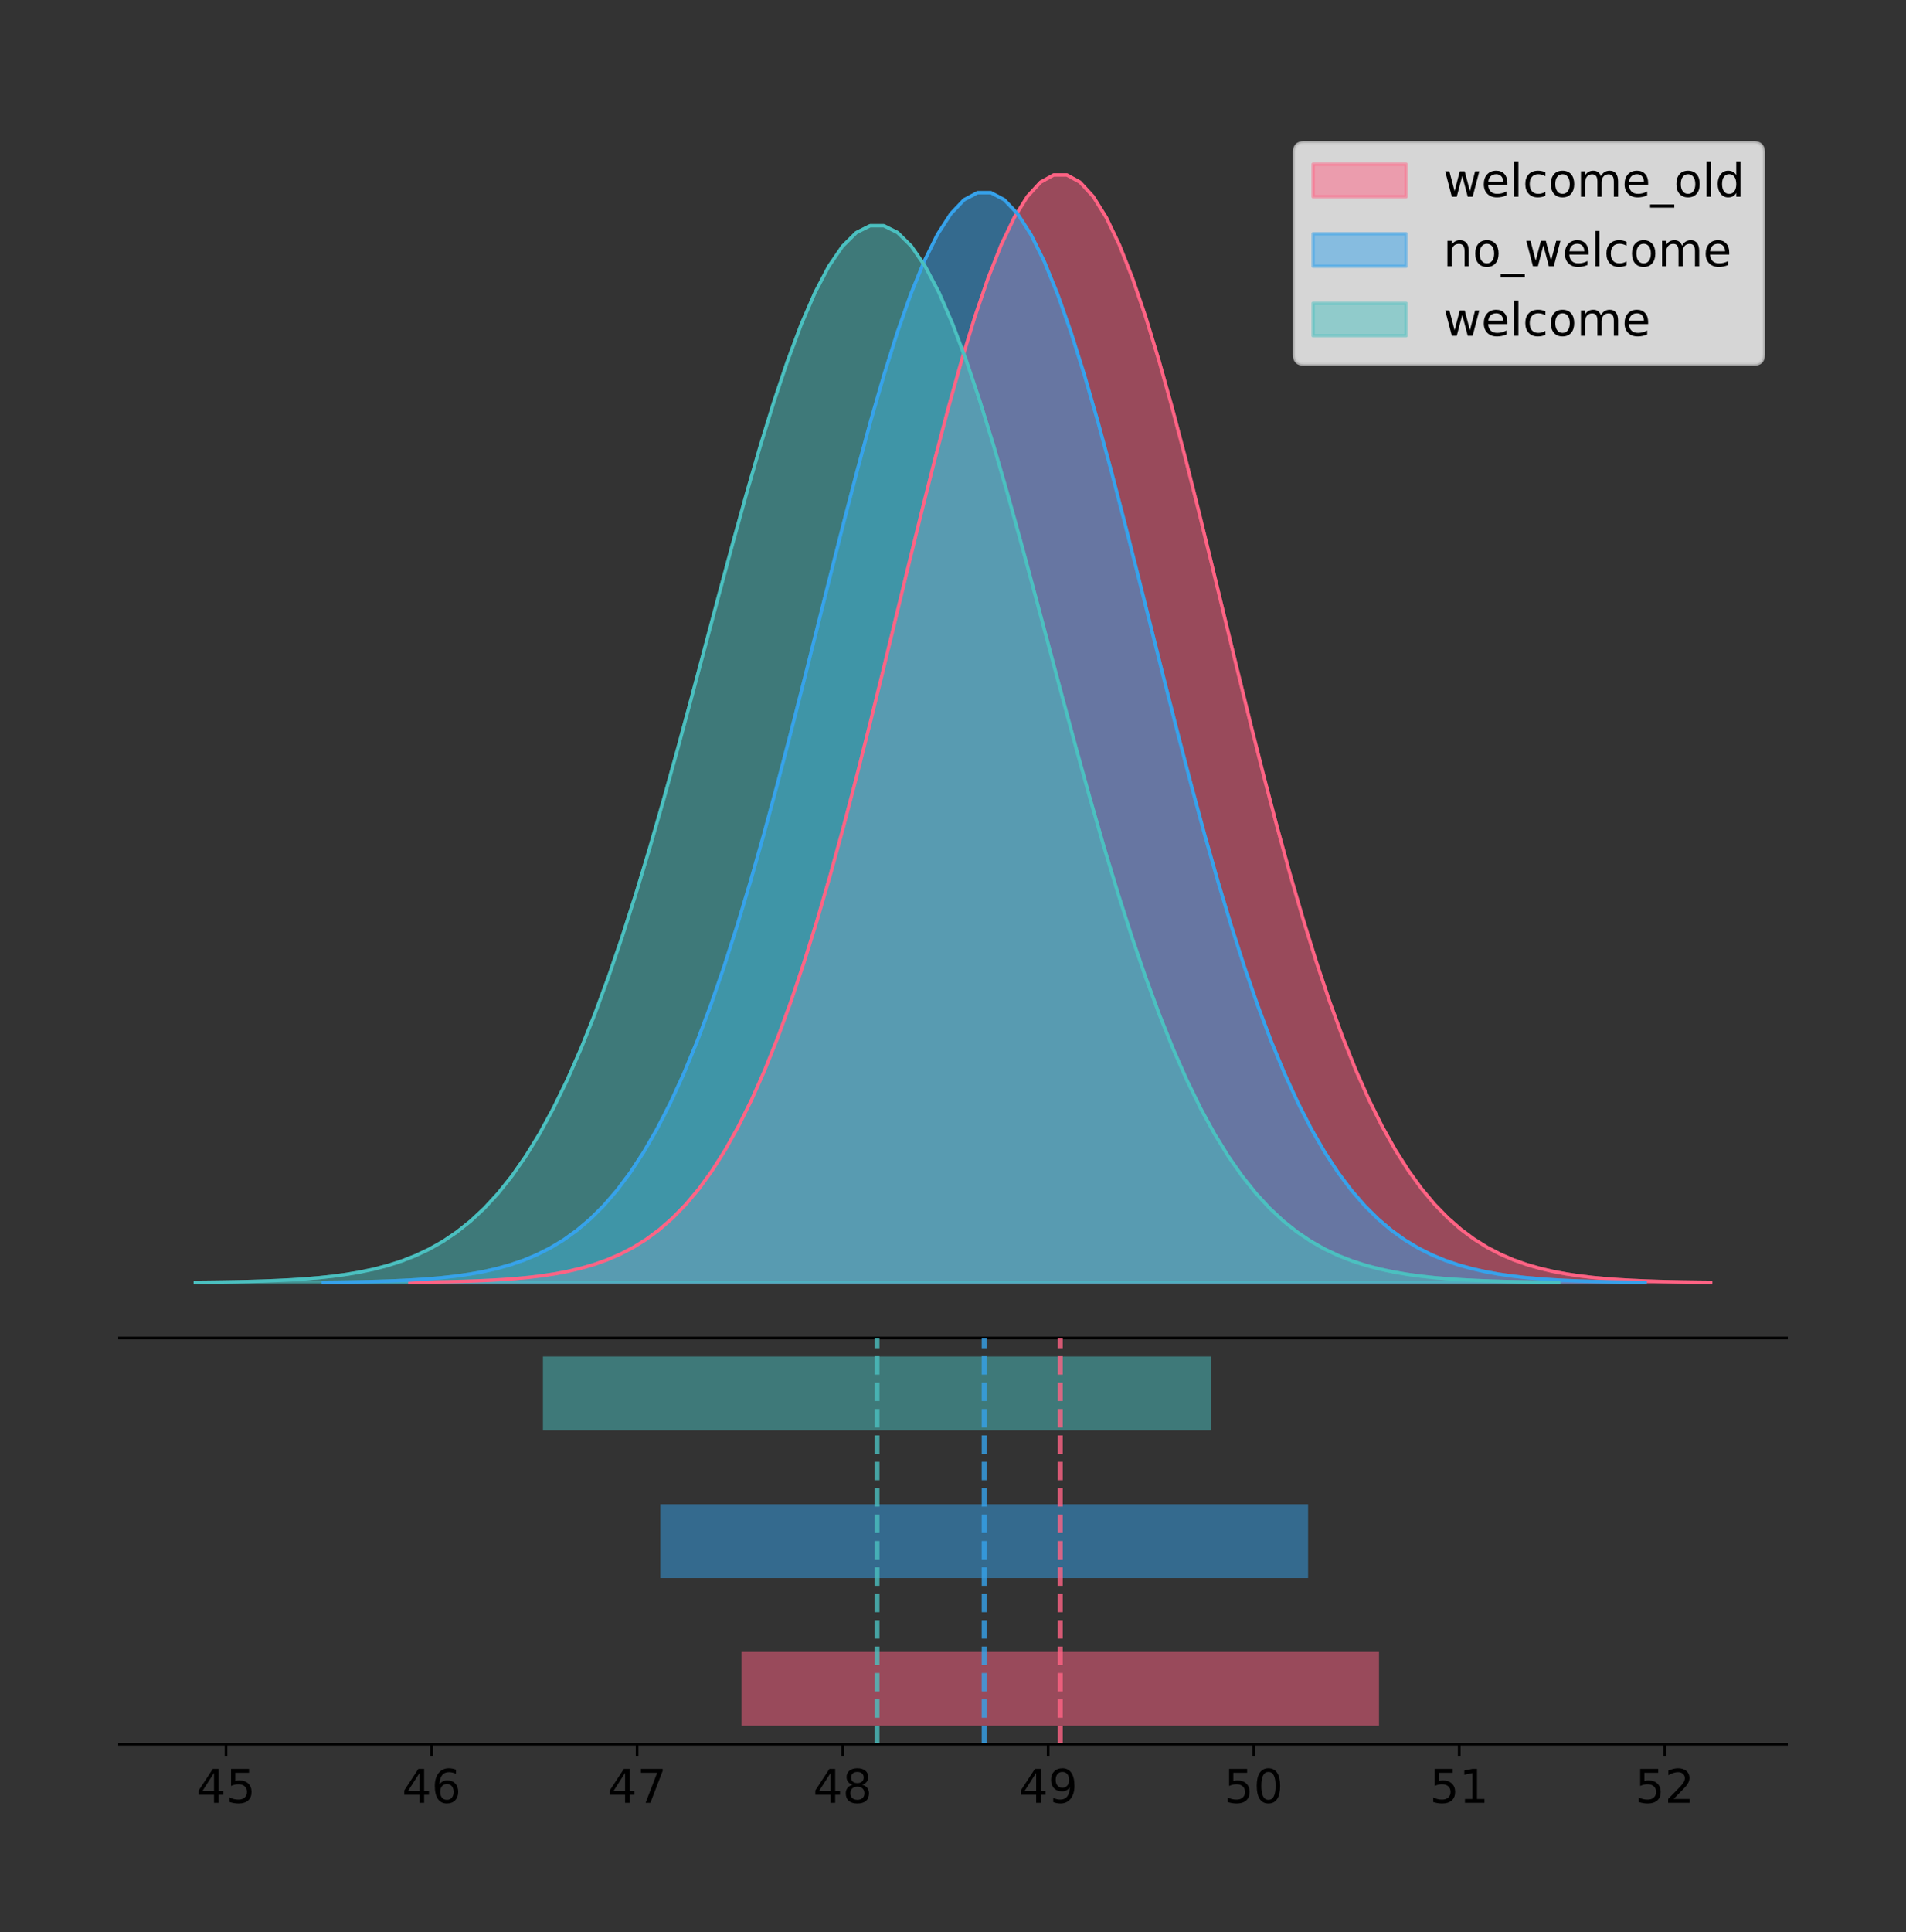 <?xml version="1.0" encoding="utf-8" standalone="no"?>
<!DOCTYPE svg PUBLIC "-//W3C//DTD SVG 1.1//EN"
  "http://www.w3.org/Graphics/SVG/1.1/DTD/svg11.dtd">
<!-- Created with matplotlib (https://matplotlib.org/) -->
<svg height="581.789pt" version="1.1" viewBox="0 0 574.2 581.789" width="574.2pt" xmlns="http://www.w3.org/2000/svg" xmlns:xlink="http://www.w3.org/1999/xlink">
 <rect x="0" y="0" width="574.2" height="581.789" fill="#333333" stroke="none"/>
 <defs>
  <style type="text/css">
*{stroke-linecap:butt;stroke-linejoin:round;}
  </style>
 </defs>
 <g id="figure_1">
  <g id="patch_1">
   <path d="M 0 581.789 
L 574.2 581.789 
L 574.2 0 
L 0 0 
z
" style="fill:none;"/>
  </g>
  <g id="axes_1">
   <g id="patch_2">
    <path d="M 36 402.93 
L 538.2 402.93 
L 538.2 36 
L 36 36 
z
" style="fill:none;"/>
   </g>
   <g id="PolyCollection_1">
    <defs>
     <path d="M 123.46 -195.538 
L 123.46 -195.65 
L 127.419 -195.692 
L 131.378 -195.749 
L 135.336 -195.825 
L 139.295 -195.925 
L 143.254 -196.058 
L 147.213 -196.23 
L 151.171 -196.455 
L 155.13 -196.744 
L 159.089 -197.115 
L 163.047 -197.585 
L 167.006 -198.179 
L 170.965 -198.923 
L 174.923 -199.848 
L 178.882 -200.99 
L 182.841 -202.39 
L 186.8 -204.093 
L 190.758 -206.151 
L 194.717 -208.617 
L 198.676 -211.552 
L 202.634 -215.017 
L 206.593 -219.078 
L 210.552 -223.801 
L 214.511 -229.25 
L 218.469 -235.488 
L 222.428 -242.572 
L 226.387 -250.552 
L 230.345 -259.468 
L 234.304 -269.344 
L 238.263 -280.192 
L 242.222 -292.002 
L 246.18 -304.744 
L 250.139 -318.365 
L 254.098 -332.786 
L 258.056 -347.901 
L 262.015 -363.58 
L 265.974 -379.667 
L 269.933 -395.98 
L 273.891 -412.318 
L 277.85 -428.462 
L 281.809 -444.18 
L 285.767 -459.23 
L 289.726 -473.372 
L 293.685 -486.366 
L 297.644 -497.987 
L 301.602 -508.025 
L 305.561 -516.294 
L 309.52 -522.64 
L 313.478 -526.94 
L 317.437 -529.111 
L 321.396 -529.111 
L 325.355 -526.94 
L 329.313 -522.64 
L 333.272 -516.294 
L 337.231 -508.025 
L 341.189 -497.987 
L 345.148 -486.366 
L 349.107 -473.372 
L 353.066 -459.23 
L 357.024 -444.18 
L 360.983 -428.462 
L 364.942 -412.318 
L 368.9 -395.98 
L 372.859 -379.667 
L 376.818 -363.58 
L 380.777 -347.901 
L 384.735 -332.786 
L 388.694 -318.365 
L 392.653 -304.744 
L 396.611 -292.002 
L 400.57 -280.192 
L 404.529 -269.344 
L 408.488 -259.468 
L 412.446 -250.552 
L 416.405 -242.572 
L 420.364 -235.488 
L 424.322 -229.25 
L 428.281 -223.801 
L 432.24 -219.078 
L 436.198 -215.017 
L 440.157 -211.552 
L 444.116 -208.617 
L 448.075 -206.151 
L 452.033 -204.093 
L 455.992 -202.39 
L 459.951 -200.99 
L 463.909 -199.848 
L 467.868 -198.923 
L 471.827 -198.179 
L 475.786 -197.585 
L 479.744 -197.115 
L 483.703 -196.744 
L 487.662 -196.455 
L 491.62 -196.23 
L 495.579 -196.058 
L 499.538 -195.925 
L 503.497 -195.825 
L 507.455 -195.749 
L 511.414 -195.692 
L 515.373 -195.65 
L 515.373 -195.538 
L 515.373 -195.538 
L 511.414 -195.538 
L 507.455 -195.538 
L 503.497 -195.538 
L 499.538 -195.538 
L 495.579 -195.538 
L 491.62 -195.538 
L 487.662 -195.538 
L 483.703 -195.538 
L 479.744 -195.538 
L 475.786 -195.538 
L 471.827 -195.538 
L 467.868 -195.538 
L 463.909 -195.538 
L 459.951 -195.538 
L 455.992 -195.538 
L 452.033 -195.538 
L 448.075 -195.538 
L 444.116 -195.538 
L 440.157 -195.538 
L 436.198 -195.538 
L 432.24 -195.538 
L 428.281 -195.538 
L 424.322 -195.538 
L 420.364 -195.538 
L 416.405 -195.538 
L 412.446 -195.538 
L 408.488 -195.538 
L 404.529 -195.538 
L 400.57 -195.538 
L 396.611 -195.538 
L 392.653 -195.538 
L 388.694 -195.538 
L 384.735 -195.538 
L 380.777 -195.538 
L 376.818 -195.538 
L 372.859 -195.538 
L 368.9 -195.538 
L 364.942 -195.538 
L 360.983 -195.538 
L 357.024 -195.538 
L 353.066 -195.538 
L 349.107 -195.538 
L 345.148 -195.538 
L 341.189 -195.538 
L 337.231 -195.538 
L 333.272 -195.538 
L 329.313 -195.538 
L 325.355 -195.538 
L 321.396 -195.538 
L 317.437 -195.538 
L 313.478 -195.538 
L 309.52 -195.538 
L 305.561 -195.538 
L 301.602 -195.538 
L 297.644 -195.538 
L 293.685 -195.538 
L 289.726 -195.538 
L 285.767 -195.538 
L 281.809 -195.538 
L 277.85 -195.538 
L 273.891 -195.538 
L 269.933 -195.538 
L 265.974 -195.538 
L 262.015 -195.538 
L 258.056 -195.538 
L 254.098 -195.538 
L 250.139 -195.538 
L 246.18 -195.538 
L 242.222 -195.538 
L 238.263 -195.538 
L 234.304 -195.538 
L 230.345 -195.538 
L 226.387 -195.538 
L 222.428 -195.538 
L 218.469 -195.538 
L 214.511 -195.538 
L 210.552 -195.538 
L 206.593 -195.538 
L 202.634 -195.538 
L 198.676 -195.538 
L 194.717 -195.538 
L 190.758 -195.538 
L 186.8 -195.538 
L 182.841 -195.538 
L 178.882 -195.538 
L 174.923 -195.538 
L 170.965 -195.538 
L 167.006 -195.538 
L 163.047 -195.538 
L 159.089 -195.538 
L 155.13 -195.538 
L 151.171 -195.538 
L 147.213 -195.538 
L 143.254 -195.538 
L 139.295 -195.538 
L 135.336 -195.538 
L 131.378 -195.538 
L 127.419 -195.538 
L 123.46 -195.538 
z
" id="m659b6a29e8" style="stroke:#ff6384;stroke-opacity:0.5;"/>
    </defs>
    <g clip-path="url(#pe2e17a892c)">
     <use style="fill:#ff6384;fill-opacity:0.5;stroke:#ff6384;stroke-opacity:0.5;" x="0" xlink:href="#m659b6a29e8" y="581.789"/>
    </g>
   </g>
   <g id="PolyCollection_2">
    <defs>
     <path d="M 97.356 -195.538 
L 97.356 -195.648 
L 101.379 -195.69 
L 105.402 -195.746 
L 109.425 -195.82 
L 113.448 -195.919 
L 117.471 -196.049 
L 121.494 -196.219 
L 125.517 -196.44 
L 129.54 -196.725 
L 133.563 -197.089 
L 137.586 -197.553 
L 141.609 -198.137 
L 145.632 -198.869 
L 149.655 -199.779 
L 153.678 -200.903 
L 157.701 -202.281 
L 161.724 -203.957 
L 165.747 -205.981 
L 169.77 -208.408 
L 173.793 -211.296 
L 177.816 -214.706 
L 181.839 -218.702 
L 185.862 -223.349 
L 189.885 -228.711 
L 193.908 -234.85 
L 197.931 -241.821 
L 201.954 -249.673 
L 205.977 -258.446 
L 210 -268.165 
L 214.023 -278.839 
L 218.046 -290.46 
L 222.069 -302.999 
L 226.092 -316.402 
L 230.115 -330.592 
L 234.138 -345.466 
L 238.161 -360.895 
L 242.184 -376.724 
L 246.207 -392.777 
L 250.23 -408.854 
L 254.253 -424.74 
L 258.276 -440.206 
L 262.299 -455.016 
L 266.322 -468.931 
L 270.345 -481.718 
L 274.368 -493.153 
L 278.391 -503.03 
L 282.414 -511.168 
L 286.437 -517.412 
L 290.46 -521.643 
L 294.483 -523.779 
L 298.506 -523.779 
L 302.529 -521.643 
L 306.552 -517.412 
L 310.575 -511.168 
L 314.598 -503.03 
L 318.621 -493.153 
L 322.644 -481.718 
L 326.667 -468.931 
L 330.69 -455.016 
L 334.713 -440.206 
L 338.736 -424.74 
L 342.759 -408.854 
L 346.782 -392.777 
L 350.805 -376.724 
L 354.828 -360.895 
L 358.851 -345.466 
L 362.874 -330.592 
L 366.897 -316.402 
L 370.92 -302.999 
L 374.943 -290.46 
L 378.966 -278.839 
L 382.989 -268.165 
L 387.012 -258.446 
L 391.035 -249.673 
L 395.058 -241.821 
L 399.081 -234.85 
L 403.104 -228.711 
L 407.127 -223.349 
L 411.15 -218.702 
L 415.173 -214.706 
L 419.196 -211.296 
L 423.219 -208.408 
L 427.242 -205.981 
L 431.266 -203.957 
L 435.289 -202.281 
L 439.312 -200.903 
L 443.335 -199.779 
L 447.358 -198.869 
L 451.381 -198.137 
L 455.404 -197.553 
L 459.427 -197.089 
L 463.45 -196.725 
L 467.473 -196.44 
L 471.496 -196.219 
L 475.519 -196.049 
L 479.542 -195.919 
L 483.565 -195.82 
L 487.588 -195.746 
L 491.611 -195.69 
L 495.634 -195.648 
L 495.634 -195.538 
L 495.634 -195.538 
L 491.611 -195.538 
L 487.588 -195.538 
L 483.565 -195.538 
L 479.542 -195.538 
L 475.519 -195.538 
L 471.496 -195.538 
L 467.473 -195.538 
L 463.45 -195.538 
L 459.427 -195.538 
L 455.404 -195.538 
L 451.381 -195.538 
L 447.358 -195.538 
L 443.335 -195.538 
L 439.312 -195.538 
L 435.289 -195.538 
L 431.266 -195.538 
L 427.242 -195.538 
L 423.219 -195.538 
L 419.196 -195.538 
L 415.173 -195.538 
L 411.15 -195.538 
L 407.127 -195.538 
L 403.104 -195.538 
L 399.081 -195.538 
L 395.058 -195.538 
L 391.035 -195.538 
L 387.012 -195.538 
L 382.989 -195.538 
L 378.966 -195.538 
L 374.943 -195.538 
L 370.92 -195.538 
L 366.897 -195.538 
L 362.874 -195.538 
L 358.851 -195.538 
L 354.828 -195.538 
L 350.805 -195.538 
L 346.782 -195.538 
L 342.759 -195.538 
L 338.736 -195.538 
L 334.713 -195.538 
L 330.69 -195.538 
L 326.667 -195.538 
L 322.644 -195.538 
L 318.621 -195.538 
L 314.598 -195.538 
L 310.575 -195.538 
L 306.552 -195.538 
L 302.529 -195.538 
L 298.506 -195.538 
L 294.483 -195.538 
L 290.46 -195.538 
L 286.437 -195.538 
L 282.414 -195.538 
L 278.391 -195.538 
L 274.368 -195.538 
L 270.345 -195.538 
L 266.322 -195.538 
L 262.299 -195.538 
L 258.276 -195.538 
L 254.253 -195.538 
L 250.23 -195.538 
L 246.207 -195.538 
L 242.184 -195.538 
L 238.161 -195.538 
L 234.138 -195.538 
L 230.115 -195.538 
L 226.092 -195.538 
L 222.069 -195.538 
L 218.046 -195.538 
L 214.023 -195.538 
L 210 -195.538 
L 205.977 -195.538 
L 201.954 -195.538 
L 197.931 -195.538 
L 193.908 -195.538 
L 189.885 -195.538 
L 185.862 -195.538 
L 181.839 -195.538 
L 177.816 -195.538 
L 173.793 -195.538 
L 169.77 -195.538 
L 165.747 -195.538 
L 161.724 -195.538 
L 157.701 -195.538 
L 153.678 -195.538 
L 149.655 -195.538 
L 145.632 -195.538 
L 141.609 -195.538 
L 137.586 -195.538 
L 133.563 -195.538 
L 129.54 -195.538 
L 125.517 -195.538 
L 121.494 -195.538 
L 117.471 -195.538 
L 113.448 -195.538 
L 109.425 -195.538 
L 105.402 -195.538 
L 101.379 -195.538 
L 97.356 -195.538 
z
" id="m76b5a80663" style="stroke:#36a2eb;stroke-opacity:0.5;"/>
    </defs>
    <g clip-path="url(#pe2e17a892c)">
     <use style="fill:#36a2eb;fill-opacity:0.5;stroke:#36a2eb;stroke-opacity:0.5;" x="0" xlink:href="#m76b5a80663" y="581.789"/>
    </g>
   </g>
   <g id="PolyCollection_3">
    <defs>
     <path d="M 58.827 -195.538 
L 58.827 -195.645 
L 62.976 -195.685 
L 67.125 -195.739 
L 71.274 -195.812 
L 75.423 -195.908 
L 79.572 -196.034 
L 83.721 -196.199 
L 87.87 -196.413 
L 92.019 -196.689 
L 96.168 -197.042 
L 100.316 -197.491 
L 104.465 -198.058 
L 108.614 -198.768 
L 112.763 -199.65 
L 116.912 -200.74 
L 121.061 -202.076 
L 125.21 -203.701 
L 129.359 -205.664 
L 133.508 -208.017 
L 137.657 -210.817 
L 141.806 -214.124 
L 145.955 -217.999 
L 150.103 -222.505 
L 154.252 -227.704 
L 158.401 -233.657 
L 162.55 -240.416 
L 166.699 -248.03 
L 170.848 -256.537 
L 174.997 -265.961 
L 179.146 -276.311 
L 183.295 -287.58 
L 187.444 -299.738 
L 191.593 -312.734 
L 195.742 -326.494 
L 199.89 -340.916 
L 204.039 -355.877 
L 208.188 -371.226 
L 212.337 -386.791 
L 216.486 -402.38 
L 220.635 -417.784 
L 224.784 -432.781 
L 228.933 -447.142 
L 233.082 -460.635 
L 237.231 -473.033 
L 241.38 -484.121 
L 245.529 -493.699 
L 249.677 -501.589 
L 253.826 -507.644 
L 257.975 -511.747 
L 262.124 -513.818 
L 266.273 -513.818 
L 270.422 -511.747 
L 274.571 -507.644 
L 278.72 -501.589 
L 282.869 -493.699 
L 287.018 -484.121 
L 291.167 -473.033 
L 295.316 -460.635 
L 299.464 -447.142 
L 303.613 -432.781 
L 307.762 -417.784 
L 311.911 -402.38 
L 316.06 -386.791 
L 320.209 -371.226 
L 324.358 -355.877 
L 328.507 -340.916 
L 332.656 -326.494 
L 336.805 -312.734 
L 340.954 -299.738 
L 345.103 -287.58 
L 349.251 -276.311 
L 353.4 -265.961 
L 357.549 -256.537 
L 361.698 -248.03 
L 365.847 -240.416 
L 369.996 -233.657 
L 374.145 -227.704 
L 378.294 -222.505 
L 382.443 -217.999 
L 386.592 -214.124 
L 390.741 -210.817 
L 394.89 -208.017 
L 399.038 -205.664 
L 403.187 -203.701 
L 407.336 -202.076 
L 411.485 -200.74 
L 415.634 -199.65 
L 419.783 -198.768 
L 423.932 -198.058 
L 428.081 -197.491 
L 432.23 -197.042 
L 436.379 -196.689 
L 440.528 -196.413 
L 444.677 -196.199 
L 448.825 -196.034 
L 452.974 -195.908 
L 457.123 -195.812 
L 461.272 -195.739 
L 465.421 -195.685 
L 469.57 -195.645 
L 469.57 -195.538 
L 469.57 -195.538 
L 465.421 -195.538 
L 461.272 -195.538 
L 457.123 -195.538 
L 452.974 -195.538 
L 448.825 -195.538 
L 444.677 -195.538 
L 440.528 -195.538 
L 436.379 -195.538 
L 432.23 -195.538 
L 428.081 -195.538 
L 423.932 -195.538 
L 419.783 -195.538 
L 415.634 -195.538 
L 411.485 -195.538 
L 407.336 -195.538 
L 403.187 -195.538 
L 399.038 -195.538 
L 394.89 -195.538 
L 390.741 -195.538 
L 386.592 -195.538 
L 382.443 -195.538 
L 378.294 -195.538 
L 374.145 -195.538 
L 369.996 -195.538 
L 365.847 -195.538 
L 361.698 -195.538 
L 357.549 -195.538 
L 353.4 -195.538 
L 349.251 -195.538 
L 345.103 -195.538 
L 340.954 -195.538 
L 336.805 -195.538 
L 332.656 -195.538 
L 328.507 -195.538 
L 324.358 -195.538 
L 320.209 -195.538 
L 316.06 -195.538 
L 311.911 -195.538 
L 307.762 -195.538 
L 303.613 -195.538 
L 299.464 -195.538 
L 295.316 -195.538 
L 291.167 -195.538 
L 287.018 -195.538 
L 282.869 -195.538 
L 278.72 -195.538 
L 274.571 -195.538 
L 270.422 -195.538 
L 266.273 -195.538 
L 262.124 -195.538 
L 257.975 -195.538 
L 253.826 -195.538 
L 249.677 -195.538 
L 245.529 -195.538 
L 241.38 -195.538 
L 237.231 -195.538 
L 233.082 -195.538 
L 228.933 -195.538 
L 224.784 -195.538 
L 220.635 -195.538 
L 216.486 -195.538 
L 212.337 -195.538 
L 208.188 -195.538 
L 204.039 -195.538 
L 199.89 -195.538 
L 195.742 -195.538 
L 191.593 -195.538 
L 187.444 -195.538 
L 183.295 -195.538 
L 179.146 -195.538 
L 174.997 -195.538 
L 170.848 -195.538 
L 166.699 -195.538 
L 162.55 -195.538 
L 158.401 -195.538 
L 154.252 -195.538 
L 150.103 -195.538 
L 145.955 -195.538 
L 141.806 -195.538 
L 137.657 -195.538 
L 133.508 -195.538 
L 129.359 -195.538 
L 125.21 -195.538 
L 121.061 -195.538 
L 116.912 -195.538 
L 112.763 -195.538 
L 108.614 -195.538 
L 104.465 -195.538 
L 100.316 -195.538 
L 96.168 -195.538 
L 92.019 -195.538 
L 87.87 -195.538 
L 83.721 -195.538 
L 79.572 -195.538 
L 75.423 -195.538 
L 71.274 -195.538 
L 67.125 -195.538 
L 62.976 -195.538 
L 58.827 -195.538 
z
" id="mc78b9b8d5c" style="stroke:#4bc0c0;stroke-opacity:0.5;"/>
    </defs>
    <g clip-path="url(#pe2e17a892c)">
     <use style="fill:#4bc0c0;fill-opacity:0.5;stroke:#4bc0c0;stroke-opacity:0.5;" x="0" xlink:href="#mc78b9b8d5c" y="581.789"/>
    </g>
   </g>
   <g id="line2d_1">
    <path clip-path="url(#pe2e17a892c)" d="M 123.46 386.139 
L 127.419 386.097 
L 131.378 386.04 
L 135.336 385.965 
L 139.295 385.864 
L 143.254 385.732 
L 147.213 385.559 
L 151.171 385.334 
L 155.13 385.045 
L 159.089 384.675 
L 163.047 384.204 
L 167.006 383.61 
L 170.965 382.867 
L 174.923 381.941 
L 178.882 380.799 
L 182.841 379.399 
L 186.8 377.696 
L 190.758 375.639 
L 194.717 373.172 
L 198.676 370.238 
L 202.634 366.772 
L 206.593 362.711 
L 210.552 357.989 
L 214.511 352.539 
L 218.469 346.301 
L 222.428 339.217 
L 226.387 331.237 
L 230.345 322.322 
L 234.304 312.445 
L 238.263 301.597 
L 242.222 289.787 
L 246.18 277.045 
L 250.139 263.424 
L 254.098 249.004 
L 258.056 233.888 
L 262.015 218.209 
L 265.974 202.123 
L 269.933 185.809 
L 273.891 169.471 
L 277.85 153.327 
L 281.809 137.61 
L 285.767 122.559 
L 289.726 108.418 
L 293.685 95.423 
L 297.644 83.803 
L 301.602 73.765 
L 305.561 65.495 
L 309.52 59.15 
L 313.478 54.85 
L 317.437 52.679 
L 321.396 52.679 
L 325.355 54.85 
L 329.313 59.15 
L 333.272 65.495 
L 337.231 73.765 
L 341.189 83.803 
L 345.148 95.423 
L 349.107 108.418 
L 353.066 122.559 
L 357.024 137.61 
L 360.983 153.327 
L 364.942 169.471 
L 368.9 185.809 
L 372.859 202.123 
L 376.818 218.209 
L 380.777 233.888 
L 384.735 249.004 
L 388.694 263.424 
L 392.653 277.045 
L 396.611 289.787 
L 400.57 301.597 
L 404.529 312.445 
L 408.488 322.322 
L 412.446 331.237 
L 416.405 339.217 
L 420.364 346.301 
L 424.322 352.539 
L 428.281 357.989 
L 432.24 362.711 
L 436.198 366.772 
L 440.157 370.238 
L 444.116 373.172 
L 448.075 375.639 
L 452.033 377.696 
L 455.992 379.399 
L 459.951 380.799 
L 463.909 381.941 
L 467.868 382.867 
L 471.827 383.61 
L 475.786 384.204 
L 479.744 384.675 
L 483.703 385.045 
L 487.662 385.334 
L 491.62 385.559 
L 495.579 385.732 
L 499.538 385.864 
L 503.497 385.965 
L 507.455 386.04 
L 511.414 386.097 
L 515.373 386.139 
" style="fill:none;stroke:#ff6384;stroke-linecap:square;"/>
   </g>
   <g id="line2d_2">
    <path clip-path="url(#pe2e17a892c)" d="M 97.356 386.141 
L 101.379 386.1 
L 105.402 386.044 
L 109.425 385.969 
L 113.448 385.87 
L 117.471 385.74 
L 121.494 385.57 
L 125.517 385.349 
L 129.54 385.064 
L 133.563 384.7 
L 137.586 384.237 
L 141.609 383.653 
L 145.632 382.921 
L 149.655 382.01 
L 153.678 380.886 
L 157.701 379.509 
L 161.724 377.833 
L 165.747 375.808 
L 169.77 373.381 
L 173.793 370.494 
L 177.816 367.084 
L 181.839 363.088 
L 185.862 358.44 
L 189.885 353.078 
L 193.908 346.94 
L 197.931 339.969 
L 201.954 332.116 
L 205.977 323.343 
L 210 313.625 
L 214.023 302.95 
L 218.046 291.329 
L 222.069 278.79 
L 226.092 265.387 
L 230.115 251.197 
L 234.138 236.323 
L 238.161 220.895 
L 242.184 205.065 
L 246.207 189.013 
L 250.23 172.936 
L 254.253 157.05 
L 258.276 141.583 
L 262.299 126.773 
L 266.322 112.858 
L 270.345 100.071 
L 274.368 88.636 
L 278.391 78.759 
L 282.414 70.622 
L 286.437 64.378 
L 290.46 60.146 
L 294.483 58.01 
L 298.506 58.01 
L 302.529 60.146 
L 306.552 64.378 
L 310.575 70.622 
L 314.598 78.759 
L 318.621 88.636 
L 322.644 100.071 
L 326.667 112.858 
L 330.69 126.773 
L 334.713 141.583 
L 338.736 157.05 
L 342.759 172.936 
L 346.782 189.013 
L 350.805 205.065 
L 354.828 220.895 
L 358.851 236.323 
L 362.874 251.197 
L 366.897 265.387 
L 370.92 278.79 
L 374.943 291.329 
L 378.966 302.95 
L 382.989 313.625 
L 387.012 323.343 
L 391.035 332.116 
L 395.058 339.969 
L 399.081 346.94 
L 403.104 353.078 
L 407.127 358.44 
L 411.15 363.088 
L 415.173 367.084 
L 419.196 370.494 
L 423.219 373.381 
L 427.242 375.808 
L 431.266 377.833 
L 435.289 379.509 
L 439.312 380.886 
L 443.335 382.01 
L 447.358 382.921 
L 451.381 383.653 
L 455.404 384.237 
L 459.427 384.7 
L 463.45 385.064 
L 467.473 385.349 
L 471.496 385.57 
L 475.519 385.74 
L 479.542 385.87 
L 483.565 385.969 
L 487.588 386.044 
L 491.611 386.1 
L 495.634 386.141 
" style="fill:none;stroke:#36a2eb;stroke-linecap:square;"/>
   </g>
   <g id="line2d_3">
    <path clip-path="url(#pe2e17a892c)" d="M 58.827 386.145 
L 62.976 386.104 
L 67.125 386.05 
L 71.274 385.978 
L 75.423 385.882 
L 79.572 385.756 
L 83.721 385.591 
L 87.87 385.376 
L 92.019 385.1 
L 96.168 384.747 
L 100.316 384.298 
L 104.465 383.731 
L 108.614 383.022 
L 112.763 382.139 
L 116.912 381.049 
L 121.061 379.713 
L 125.21 378.088 
L 129.359 376.125 
L 133.508 373.772 
L 137.657 370.972 
L 141.806 367.665 
L 145.955 363.791 
L 150.103 359.284 
L 154.252 354.085 
L 158.401 348.133 
L 162.55 341.373 
L 166.699 333.759 
L 170.848 325.252 
L 174.997 315.829 
L 179.146 305.478 
L 183.295 294.21 
L 187.444 282.051 
L 191.593 269.055 
L 195.742 255.296 
L 199.89 240.873 
L 204.039 225.913 
L 208.188 210.564 
L 212.337 194.998 
L 216.486 179.409 
L 220.635 164.005 
L 224.784 149.008 
L 228.933 134.648 
L 233.082 121.155 
L 237.231 108.756 
L 241.38 97.668 
L 245.529 88.091 
L 249.677 80.2 
L 253.826 74.145 
L 257.975 70.043 
L 262.124 67.971 
L 266.273 67.971 
L 270.422 70.043 
L 274.571 74.145 
L 278.72 80.2 
L 282.869 88.091 
L 287.018 97.668 
L 291.167 108.756 
L 295.316 121.155 
L 299.464 134.648 
L 303.613 149.008 
L 307.762 164.005 
L 311.911 179.409 
L 316.06 194.998 
L 320.209 210.564 
L 324.358 225.913 
L 328.507 240.873 
L 332.656 255.296 
L 336.805 269.055 
L 340.954 282.051 
L 345.103 294.21 
L 349.251 305.478 
L 353.4 315.829 
L 357.549 325.252 
L 361.698 333.759 
L 365.847 341.373 
L 369.996 348.133 
L 374.145 354.085 
L 378.294 359.284 
L 382.443 363.791 
L 386.592 367.665 
L 390.741 370.972 
L 394.89 373.772 
L 399.038 376.125 
L 403.187 378.088 
L 407.336 379.713 
L 411.485 381.049 
L 415.634 382.139 
L 419.783 383.022 
L 423.932 383.731 
L 428.081 384.298 
L 432.23 384.747 
L 436.379 385.1 
L 440.528 385.376 
L 444.677 385.591 
L 448.825 385.756 
L 452.974 385.882 
L 457.123 385.978 
L 461.272 386.05 
L 465.421 386.104 
L 469.57 386.145 
" style="fill:none;stroke:#4bc0c0;stroke-linecap:square;"/>
   </g>
   <g id="patch_3">
    <path d="M 36 402.93 
L 538.2 402.93 
" style="fill:none;stroke:#000000;stroke-linecap:square;stroke-linejoin:miter;stroke-width:0.8;"/>
   </g>
   <g id="legend_1">
    <g id="patch_4">
     <path d="M 392.788 109.627 
L 528.4 109.627 
Q 531.2 109.627 531.2 106.827 
L 531.2 45.8 
Q 531.2 43 528.4 43 
L 392.788 43 
Q 389.988 43 389.988 45.8 
L 389.988 106.827 
Q 389.988 109.627 392.788 109.627 
z
" style="fill:#ffffff;opacity:0.8;stroke:#cccccc;stroke-linejoin:miter;"/>
    </g>
    <g id="patch_5">
     <path d="M 395.588 59.238 
L 423.588 59.238 
L 423.588 49.438 
L 395.588 49.438 
z
" style="fill:#ff6384;opacity:0.5;stroke:#ff6384;stroke-linejoin:miter;"/>
    </g>
    <g id="text_1">
     <!-- welcome_old -->
     <defs>
      <path d="M 4.203 54.688 
L 13.188 54.688 
L 24.422 12.016 
L 35.594 54.688 
L 46.188 54.688 
L 57.422 12.016 
L 68.609 54.688 
L 77.594 54.688 
L 63.281 0 
L 52.688 0 
L 40.922 44.828 
L 29.109 0 
L 18.5 0 
z
" id="DejaVuSans-119"/>
      <path d="M 56.203 29.594 
L 56.203 25.203 
L 14.891 25.203 
Q 15.484 15.922 20.484 11.062 
Q 25.484 6.203 34.422 6.203 
Q 39.594 6.203 44.453 7.469 
Q 49.312 8.734 54.109 11.281 
L 54.109 2.781 
Q 49.266 0.734 44.188 -0.344 
Q 39.109 -1.422 33.891 -1.422 
Q 20.797 -1.422 13.156 6.188 
Q 5.516 13.812 5.516 26.812 
Q 5.516 40.234 12.766 48.109 
Q 20.016 56 32.328 56 
Q 43.359 56 49.781 48.891 
Q 56.203 41.797 56.203 29.594 
z
M 47.219 32.234 
Q 47.125 39.594 43.094 43.984 
Q 39.062 48.391 32.422 48.391 
Q 24.906 48.391 20.391 44.141 
Q 15.875 39.891 15.188 32.172 
z
" id="DejaVuSans-101"/>
      <path d="M 9.422 75.984 
L 18.406 75.984 
L 18.406 0 
L 9.422 0 
z
" id="DejaVuSans-108"/>
      <path d="M 48.781 52.594 
L 48.781 44.188 
Q 44.969 46.297 41.141 47.344 
Q 37.312 48.391 33.406 48.391 
Q 24.656 48.391 19.812 42.844 
Q 14.984 37.312 14.984 27.297 
Q 14.984 17.281 19.812 11.734 
Q 24.656 6.203 33.406 6.203 
Q 37.312 6.203 41.141 7.25 
Q 44.969 8.297 48.781 10.406 
L 48.781 2.094 
Q 45.016 0.344 40.984 -0.531 
Q 36.969 -1.422 32.422 -1.422 
Q 20.062 -1.422 12.781 6.344 
Q 5.516 14.109 5.516 27.297 
Q 5.516 40.672 12.859 48.328 
Q 20.219 56 33.016 56 
Q 37.156 56 41.109 55.141 
Q 45.062 54.297 48.781 52.594 
z
" id="DejaVuSans-99"/>
      <path d="M 30.609 48.391 
Q 23.391 48.391 19.188 42.75 
Q 14.984 37.109 14.984 27.297 
Q 14.984 17.484 19.156 11.844 
Q 23.344 6.203 30.609 6.203 
Q 37.797 6.203 41.984 11.859 
Q 46.188 17.531 46.188 27.297 
Q 46.188 37.016 41.984 42.703 
Q 37.797 48.391 30.609 48.391 
z
M 30.609 56 
Q 42.328 56 49.016 48.375 
Q 55.719 40.766 55.719 27.297 
Q 55.719 13.875 49.016 6.219 
Q 42.328 -1.422 30.609 -1.422 
Q 18.844 -1.422 12.172 6.219 
Q 5.516 13.875 5.516 27.297 
Q 5.516 40.766 12.172 48.375 
Q 18.844 56 30.609 56 
z
" id="DejaVuSans-111"/>
      <path d="M 52 44.188 
Q 55.375 50.25 60.062 53.125 
Q 64.75 56 71.094 56 
Q 79.641 56 84.281 50.016 
Q 88.922 44.047 88.922 33.016 
L 88.922 0 
L 79.891 0 
L 79.891 32.719 
Q 79.891 40.578 77.094 44.375 
Q 74.312 48.188 68.609 48.188 
Q 61.625 48.188 57.562 43.547 
Q 53.516 38.922 53.516 30.906 
L 53.516 0 
L 44.484 0 
L 44.484 32.719 
Q 44.484 40.625 41.703 44.406 
Q 38.922 48.188 33.109 48.188 
Q 26.219 48.188 22.156 43.531 
Q 18.109 38.875 18.109 30.906 
L 18.109 0 
L 9.078 0 
L 9.078 54.688 
L 18.109 54.688 
L 18.109 46.188 
Q 21.188 51.219 25.484 53.609 
Q 29.781 56 35.688 56 
Q 41.656 56 45.828 52.969 
Q 50 49.953 52 44.188 
z
" id="DejaVuSans-109"/>
      <path d="M 50.984 -16.609 
L 50.984 -23.578 
L -0.984 -23.578 
L -0.984 -16.609 
z
" id="DejaVuSans-95"/>
      <path d="M 45.406 46.391 
L 45.406 75.984 
L 54.391 75.984 
L 54.391 0 
L 45.406 0 
L 45.406 8.203 
Q 42.578 3.328 38.25 0.953 
Q 33.938 -1.422 27.875 -1.422 
Q 17.969 -1.422 11.734 6.484 
Q 5.516 14.406 5.516 27.297 
Q 5.516 40.188 11.734 48.094 
Q 17.969 56 27.875 56 
Q 33.938 56 38.25 53.625 
Q 42.578 51.266 45.406 46.391 
z
M 14.797 27.297 
Q 14.797 17.391 18.875 11.75 
Q 22.953 6.109 30.078 6.109 
Q 37.203 6.109 41.297 11.75 
Q 45.406 17.391 45.406 27.297 
Q 45.406 37.203 41.297 42.844 
Q 37.203 48.484 30.078 48.484 
Q 22.953 48.484 18.875 42.844 
Q 14.797 37.203 14.797 27.297 
z
" id="DejaVuSans-100"/>
     </defs>
     <g transform="translate(434.788 59.238)scale(0.14 -0.14)">
      <use xlink:href="#DejaVuSans-119"/>
      <use x="81.787" xlink:href="#DejaVuSans-101"/>
      <use x="143.311" xlink:href="#DejaVuSans-108"/>
      <use x="171.094" xlink:href="#DejaVuSans-99"/>
      <use x="226.074" xlink:href="#DejaVuSans-111"/>
      <use x="287.256" xlink:href="#DejaVuSans-109"/>
      <use x="384.668" xlink:href="#DejaVuSans-101"/>
      <use x="446.191" xlink:href="#DejaVuSans-95"/>
      <use x="496.191" xlink:href="#DejaVuSans-111"/>
      <use x="557.373" xlink:href="#DejaVuSans-108"/>
      <use x="585.156" xlink:href="#DejaVuSans-100"/>
     </g>
    </g>
    <g id="patch_6">
     <path d="M 395.588 80.177 
L 423.588 80.177 
L 423.588 70.377 
L 395.588 70.377 
z
" style="fill:#36a2eb;opacity:0.5;stroke:#36a2eb;stroke-linejoin:miter;"/>
    </g>
    <g id="text_2">
     <!-- no_welcome -->
     <defs>
      <path d="M 54.891 33.016 
L 54.891 0 
L 45.906 0 
L 45.906 32.719 
Q 45.906 40.484 42.875 44.328 
Q 39.844 48.188 33.797 48.188 
Q 26.516 48.188 22.312 43.547 
Q 18.109 38.922 18.109 30.906 
L 18.109 0 
L 9.078 0 
L 9.078 54.688 
L 18.109 54.688 
L 18.109 46.188 
Q 21.344 51.125 25.703 53.562 
Q 30.078 56 35.797 56 
Q 45.219 56 50.047 50.172 
Q 54.891 44.344 54.891 33.016 
z
" id="DejaVuSans-110"/>
     </defs>
     <g transform="translate(434.788 80.177)scale(0.14 -0.14)">
      <use xlink:href="#DejaVuSans-110"/>
      <use x="63.379" xlink:href="#DejaVuSans-111"/>
      <use x="124.561" xlink:href="#DejaVuSans-95"/>
      <use x="174.561" xlink:href="#DejaVuSans-119"/>
      <use x="256.348" xlink:href="#DejaVuSans-101"/>
      <use x="317.871" xlink:href="#DejaVuSans-108"/>
      <use x="345.654" xlink:href="#DejaVuSans-99"/>
      <use x="400.635" xlink:href="#DejaVuSans-111"/>
      <use x="461.816" xlink:href="#DejaVuSans-109"/>
      <use x="559.229" xlink:href="#DejaVuSans-101"/>
     </g>
    </g>
    <g id="patch_7">
     <path d="M 395.588 101.115 
L 423.588 101.115 
L 423.588 91.315 
L 395.588 91.315 
z
" style="fill:#4bc0c0;opacity:0.5;stroke:#4bc0c0;stroke-linejoin:miter;"/>
    </g>
    <g id="text_3">
     <!-- welcome -->
     <g transform="translate(434.788 101.115)scale(0.14 -0.14)">
      <use xlink:href="#DejaVuSans-119"/>
      <use x="81.787" xlink:href="#DejaVuSans-101"/>
      <use x="143.311" xlink:href="#DejaVuSans-108"/>
      <use x="171.094" xlink:href="#DejaVuSans-99"/>
      <use x="226.074" xlink:href="#DejaVuSans-111"/>
      <use x="287.256" xlink:href="#DejaVuSans-109"/>
      <use x="384.668" xlink:href="#DejaVuSans-101"/>
     </g>
    </g>
   </g>
  </g>
  <g id="axes_2">
   <g id="patch_8">
    <path d="M 36 525.24 
L 538.2 525.24 
L 538.2 402.93 
L 36 402.93 
z
" style="fill:none;"/>
   </g>
   <g id="patch_9">
    <path clip-path="url(#p52bee0acba)" d="M 223.398 519.68 
L 415.435 519.68 
L 415.435 497.442 
L 223.398 497.442 
z
" style="fill:#ff6384;opacity:0.5;"/>
   </g>
   <g id="patch_10">
    <path clip-path="url(#p52bee0acba)" d="M 198.917 475.204 
L 394.073 475.204 
L 394.073 452.966 
L 198.917 452.966 
z
" style="fill:#36a2eb;opacity:0.5;"/>
   </g>
   <g id="patch_11">
    <path clip-path="url(#p52bee0acba)" d="M 163.567 430.728 
L 364.831 430.728 
L 364.831 408.49 
L 163.567 408.49 
z
" style="fill:#4bc0c0;opacity:0.5;"/>
   </g>
   <g id="matplotlib.axis_1">
    <g id="xtick_1">
     <g id="line2d_4">
      <defs>
       <path d="M 0 0 
L 0 3.5 
" id="me872a7cb92" style="stroke:#000000;stroke-width:0.8;"/>
      </defs>
      <g>
       <use style="stroke:#000000;stroke-width:0.8;" x="68.094" xlink:href="#me872a7cb92" y="525.24"/>
      </g>
     </g>
     <g id="text_4">
      <!-- 45 -->
      <defs>
       <path d="M 37.797 64.312 
L 12.891 25.391 
L 37.797 25.391 
z
M 35.203 72.906 
L 47.609 72.906 
L 47.609 25.391 
L 58.016 25.391 
L 58.016 17.188 
L 47.609 17.188 
L 47.609 0 
L 37.797 0 
L 37.797 17.188 
L 4.891 17.188 
L 4.891 26.703 
z
" id="DejaVuSans-52"/>
       <path d="M 10.797 72.906 
L 49.516 72.906 
L 49.516 64.594 
L 19.828 64.594 
L 19.828 46.734 
Q 21.969 47.469 24.109 47.828 
Q 26.266 48.188 28.422 48.188 
Q 40.625 48.188 47.75 41.5 
Q 54.891 34.812 54.891 23.391 
Q 54.891 11.625 47.562 5.094 
Q 40.234 -1.422 26.906 -1.422 
Q 22.312 -1.422 17.547 -0.641 
Q 12.797 0.141 7.719 1.703 
L 7.719 11.625 
Q 12.109 9.234 16.797 8.062 
Q 21.484 6.891 26.703 6.891 
Q 35.156 6.891 40.078 11.328 
Q 45.016 15.766 45.016 23.391 
Q 45.016 31 40.078 35.438 
Q 35.156 39.891 26.703 39.891 
Q 22.75 39.891 18.812 39.016 
Q 14.891 38.141 10.797 36.281 
z
" id="DejaVuSans-53"/>
      </defs>
      <g transform="translate(59.187 542.878)scale(0.14 -0.14)">
       <use xlink:href="#DejaVuSans-52"/>
       <use x="63.623" xlink:href="#DejaVuSans-53"/>
      </g>
     </g>
    </g>
    <g id="xtick_2">
     <g id="line2d_5">
      <g>
       <use style="stroke:#000000;stroke-width:0.8;" x="130.011" xlink:href="#me872a7cb92" y="525.24"/>
      </g>
     </g>
     <g id="text_5">
      <!-- 46 -->
      <defs>
       <path d="M 33.016 40.375 
Q 26.375 40.375 22.484 35.828 
Q 18.609 31.297 18.609 23.391 
Q 18.609 15.531 22.484 10.953 
Q 26.375 6.391 33.016 6.391 
Q 39.656 6.391 43.531 10.953 
Q 47.406 15.531 47.406 23.391 
Q 47.406 31.297 43.531 35.828 
Q 39.656 40.375 33.016 40.375 
z
M 52.594 71.297 
L 52.594 62.312 
Q 48.875 64.062 45.094 64.984 
Q 41.312 65.922 37.594 65.922 
Q 27.828 65.922 22.672 59.328 
Q 17.531 52.734 16.797 39.406 
Q 19.672 43.656 24.016 45.922 
Q 28.375 48.188 33.594 48.188 
Q 44.578 48.188 50.953 41.516 
Q 57.328 34.859 57.328 23.391 
Q 57.328 12.156 50.688 5.359 
Q 44.047 -1.422 33.016 -1.422 
Q 20.359 -1.422 13.672 8.266 
Q 6.984 17.969 6.984 36.375 
Q 6.984 53.656 15.188 63.938 
Q 23.391 74.219 37.203 74.219 
Q 40.922 74.219 44.703 73.484 
Q 48.484 72.75 52.594 71.297 
z
" id="DejaVuSans-54"/>
      </defs>
      <g transform="translate(121.104 542.878)scale(0.14 -0.14)">
       <use xlink:href="#DejaVuSans-52"/>
       <use x="63.623" xlink:href="#DejaVuSans-54"/>
      </g>
     </g>
    </g>
    <g id="xtick_3">
     <g id="line2d_6">
      <g>
       <use style="stroke:#000000;stroke-width:0.8;" x="191.929" xlink:href="#me872a7cb92" y="525.24"/>
      </g>
     </g>
     <g id="text_6">
      <!-- 47 -->
      <defs>
       <path d="M 8.203 72.906 
L 55.078 72.906 
L 55.078 68.703 
L 28.609 0 
L 18.312 0 
L 43.219 64.594 
L 8.203 64.594 
z
" id="DejaVuSans-55"/>
      </defs>
      <g transform="translate(183.021 542.878)scale(0.14 -0.14)">
       <use xlink:href="#DejaVuSans-52"/>
       <use x="63.623" xlink:href="#DejaVuSans-55"/>
      </g>
     </g>
    </g>
    <g id="xtick_4">
     <g id="line2d_7">
      <g>
       <use style="stroke:#000000;stroke-width:0.8;" x="253.846" xlink:href="#me872a7cb92" y="525.24"/>
      </g>
     </g>
     <g id="text_7">
      <!-- 48 -->
      <defs>
       <path d="M 31.781 34.625 
Q 24.75 34.625 20.719 30.859 
Q 16.703 27.094 16.703 20.516 
Q 16.703 13.922 20.719 10.156 
Q 24.75 6.391 31.781 6.391 
Q 38.812 6.391 42.859 10.172 
Q 46.922 13.969 46.922 20.516 
Q 46.922 27.094 42.891 30.859 
Q 38.875 34.625 31.781 34.625 
z
M 21.922 38.812 
Q 15.578 40.375 12.031 44.719 
Q 8.5 49.078 8.5 55.328 
Q 8.5 64.062 14.719 69.141 
Q 20.953 74.219 31.781 74.219 
Q 42.672 74.219 48.875 69.141 
Q 55.078 64.062 55.078 55.328 
Q 55.078 49.078 51.531 44.719 
Q 48 40.375 41.703 38.812 
Q 48.828 37.156 52.797 32.312 
Q 56.781 27.484 56.781 20.516 
Q 56.781 9.906 50.312 4.234 
Q 43.844 -1.422 31.781 -1.422 
Q 19.734 -1.422 13.25 4.234 
Q 6.781 9.906 6.781 20.516 
Q 6.781 27.484 10.781 32.312 
Q 14.797 37.156 21.922 38.812 
z
M 18.312 54.391 
Q 18.312 48.734 21.844 45.562 
Q 25.391 42.391 31.781 42.391 
Q 38.141 42.391 41.719 45.562 
Q 45.312 48.734 45.312 54.391 
Q 45.312 60.062 41.719 63.234 
Q 38.141 66.406 31.781 66.406 
Q 25.391 66.406 21.844 63.234 
Q 18.312 60.062 18.312 54.391 
z
" id="DejaVuSans-56"/>
      </defs>
      <g transform="translate(244.939 542.878)scale(0.14 -0.14)">
       <use xlink:href="#DejaVuSans-52"/>
       <use x="63.623" xlink:href="#DejaVuSans-56"/>
      </g>
     </g>
    </g>
    <g id="xtick_5">
     <g id="line2d_8">
      <g>
       <use style="stroke:#000000;stroke-width:0.8;" x="315.763" xlink:href="#me872a7cb92" y="525.24"/>
      </g>
     </g>
     <g id="text_8">
      <!-- 49 -->
      <defs>
       <path d="M 10.984 1.516 
L 10.984 10.5 
Q 14.703 8.734 18.5 7.812 
Q 22.312 6.891 25.984 6.891 
Q 35.75 6.891 40.891 13.453 
Q 46.047 20.016 46.781 33.406 
Q 43.953 29.203 39.594 26.953 
Q 35.25 24.703 29.984 24.703 
Q 19.047 24.703 12.672 31.312 
Q 6.297 37.938 6.297 49.422 
Q 6.297 60.641 12.938 67.422 
Q 19.578 74.219 30.609 74.219 
Q 43.266 74.219 49.922 64.516 
Q 56.594 54.828 56.594 36.375 
Q 56.594 19.141 48.406 8.859 
Q 40.234 -1.422 26.422 -1.422 
Q 22.703 -1.422 18.891 -0.688 
Q 15.094 0.047 10.984 1.516 
z
M 30.609 32.422 
Q 37.25 32.422 41.125 36.953 
Q 45.016 41.5 45.016 49.422 
Q 45.016 57.281 41.125 61.844 
Q 37.25 66.406 30.609 66.406 
Q 23.969 66.406 20.094 61.844 
Q 16.219 57.281 16.219 49.422 
Q 16.219 41.5 20.094 36.953 
Q 23.969 32.422 30.609 32.422 
z
" id="DejaVuSans-57"/>
      </defs>
      <g transform="translate(306.856 542.878)scale(0.14 -0.14)">
       <use xlink:href="#DejaVuSans-52"/>
       <use x="63.623" xlink:href="#DejaVuSans-57"/>
      </g>
     </g>
    </g>
    <g id="xtick_6">
     <g id="line2d_9">
      <g>
       <use style="stroke:#000000;stroke-width:0.8;" x="377.681" xlink:href="#me872a7cb92" y="525.24"/>
      </g>
     </g>
     <g id="text_9">
      <!-- 50 -->
      <defs>
       <path d="M 31.781 66.406 
Q 24.172 66.406 20.328 58.906 
Q 16.5 51.422 16.5 36.375 
Q 16.5 21.391 20.328 13.891 
Q 24.172 6.391 31.781 6.391 
Q 39.453 6.391 43.281 13.891 
Q 47.125 21.391 47.125 36.375 
Q 47.125 51.422 43.281 58.906 
Q 39.453 66.406 31.781 66.406 
z
M 31.781 74.219 
Q 44.047 74.219 50.516 64.516 
Q 56.984 54.828 56.984 36.375 
Q 56.984 17.969 50.516 8.266 
Q 44.047 -1.422 31.781 -1.422 
Q 19.531 -1.422 13.062 8.266 
Q 6.594 17.969 6.594 36.375 
Q 6.594 54.828 13.062 64.516 
Q 19.531 74.219 31.781 74.219 
z
" id="DejaVuSans-48"/>
      </defs>
      <g transform="translate(368.773 542.878)scale(0.14 -0.14)">
       <use xlink:href="#DejaVuSans-53"/>
       <use x="63.623" xlink:href="#DejaVuSans-48"/>
      </g>
     </g>
    </g>
    <g id="xtick_7">
     <g id="line2d_10">
      <g>
       <use style="stroke:#000000;stroke-width:0.8;" x="439.598" xlink:href="#me872a7cb92" y="525.24"/>
      </g>
     </g>
     <g id="text_10">
      <!-- 51 -->
      <defs>
       <path d="M 12.406 8.297 
L 28.516 8.297 
L 28.516 63.922 
L 10.984 60.406 
L 10.984 69.391 
L 28.422 72.906 
L 38.281 72.906 
L 38.281 8.297 
L 54.391 8.297 
L 54.391 0 
L 12.406 0 
z
" id="DejaVuSans-49"/>
      </defs>
      <g transform="translate(430.69 542.878)scale(0.14 -0.14)">
       <use xlink:href="#DejaVuSans-53"/>
       <use x="63.623" xlink:href="#DejaVuSans-49"/>
      </g>
     </g>
    </g>
    <g id="xtick_8">
     <g id="line2d_11">
      <g>
       <use style="stroke:#000000;stroke-width:0.8;" x="501.515" xlink:href="#me872a7cb92" y="525.24"/>
      </g>
     </g>
     <g id="text_11">
      <!-- 52 -->
      <defs>
       <path d="M 19.188 8.297 
L 53.609 8.297 
L 53.609 0 
L 7.328 0 
L 7.328 8.297 
Q 12.938 14.109 22.625 23.891 
Q 32.328 33.688 34.812 36.531 
Q 39.547 41.844 41.422 45.531 
Q 43.312 49.219 43.312 52.781 
Q 43.312 58.594 39.234 62.25 
Q 35.156 65.922 28.609 65.922 
Q 23.969 65.922 18.812 64.312 
Q 13.672 62.703 7.812 59.422 
L 7.812 69.391 
Q 13.766 71.781 18.938 73 
Q 24.125 74.219 28.422 74.219 
Q 39.75 74.219 46.484 68.547 
Q 53.219 62.891 53.219 53.422 
Q 53.219 48.922 51.531 44.891 
Q 49.859 40.875 45.406 35.406 
Q 44.188 33.984 37.641 27.219 
Q 31.109 20.453 19.188 8.297 
z
" id="DejaVuSans-50"/>
      </defs>
      <g transform="translate(492.608 542.878)scale(0.14 -0.14)">
       <use xlink:href="#DejaVuSans-53"/>
       <use x="63.623" xlink:href="#DejaVuSans-50"/>
      </g>
     </g>
    </g>
   </g>
   <g id="line2d_12">
    <path clip-path="url(#p52bee0acba)" d="M 319.416 525.24 
L 319.416 402.93 
" style="fill:none;stroke:#ff6384;stroke-dasharray:5.55,2.4;stroke-dashoffset:0;stroke-opacity:0.8;stroke-width:1.5;"/>
   </g>
   <g id="line2d_13">
    <path clip-path="url(#p52bee0acba)" d="M 296.495 525.24 
L 296.495 402.93 
" style="fill:none;stroke:#36a2eb;stroke-dasharray:5.55,2.4;stroke-dashoffset:0;stroke-opacity:0.8;stroke-width:1.5;"/>
   </g>
   <g id="line2d_14">
    <path clip-path="url(#p52bee0acba)" d="M 264.199 525.24 
L 264.199 402.93 
" style="fill:none;stroke:#4bc0c0;stroke-dasharray:5.55,2.4;stroke-dashoffset:0;stroke-opacity:0.8;stroke-width:1.5;"/>
   </g>
   <g id="patch_12">
    <path d="M 36 525.24 
L 538.2 525.24 
" style="fill:none;stroke:#000000;stroke-linecap:square;stroke-linejoin:miter;stroke-width:0.8;"/>
   </g>
  </g>
 </g>
 <defs>
  <clipPath id="pe2e17a892c">
   <rect height="366.93" width="502.2" x="36" y="36"/>
  </clipPath>
  <clipPath id="p52bee0acba">
   <rect height="122.31" width="502.2" x="36" y="402.93"/>
  </clipPath>
 </defs>
</svg>
